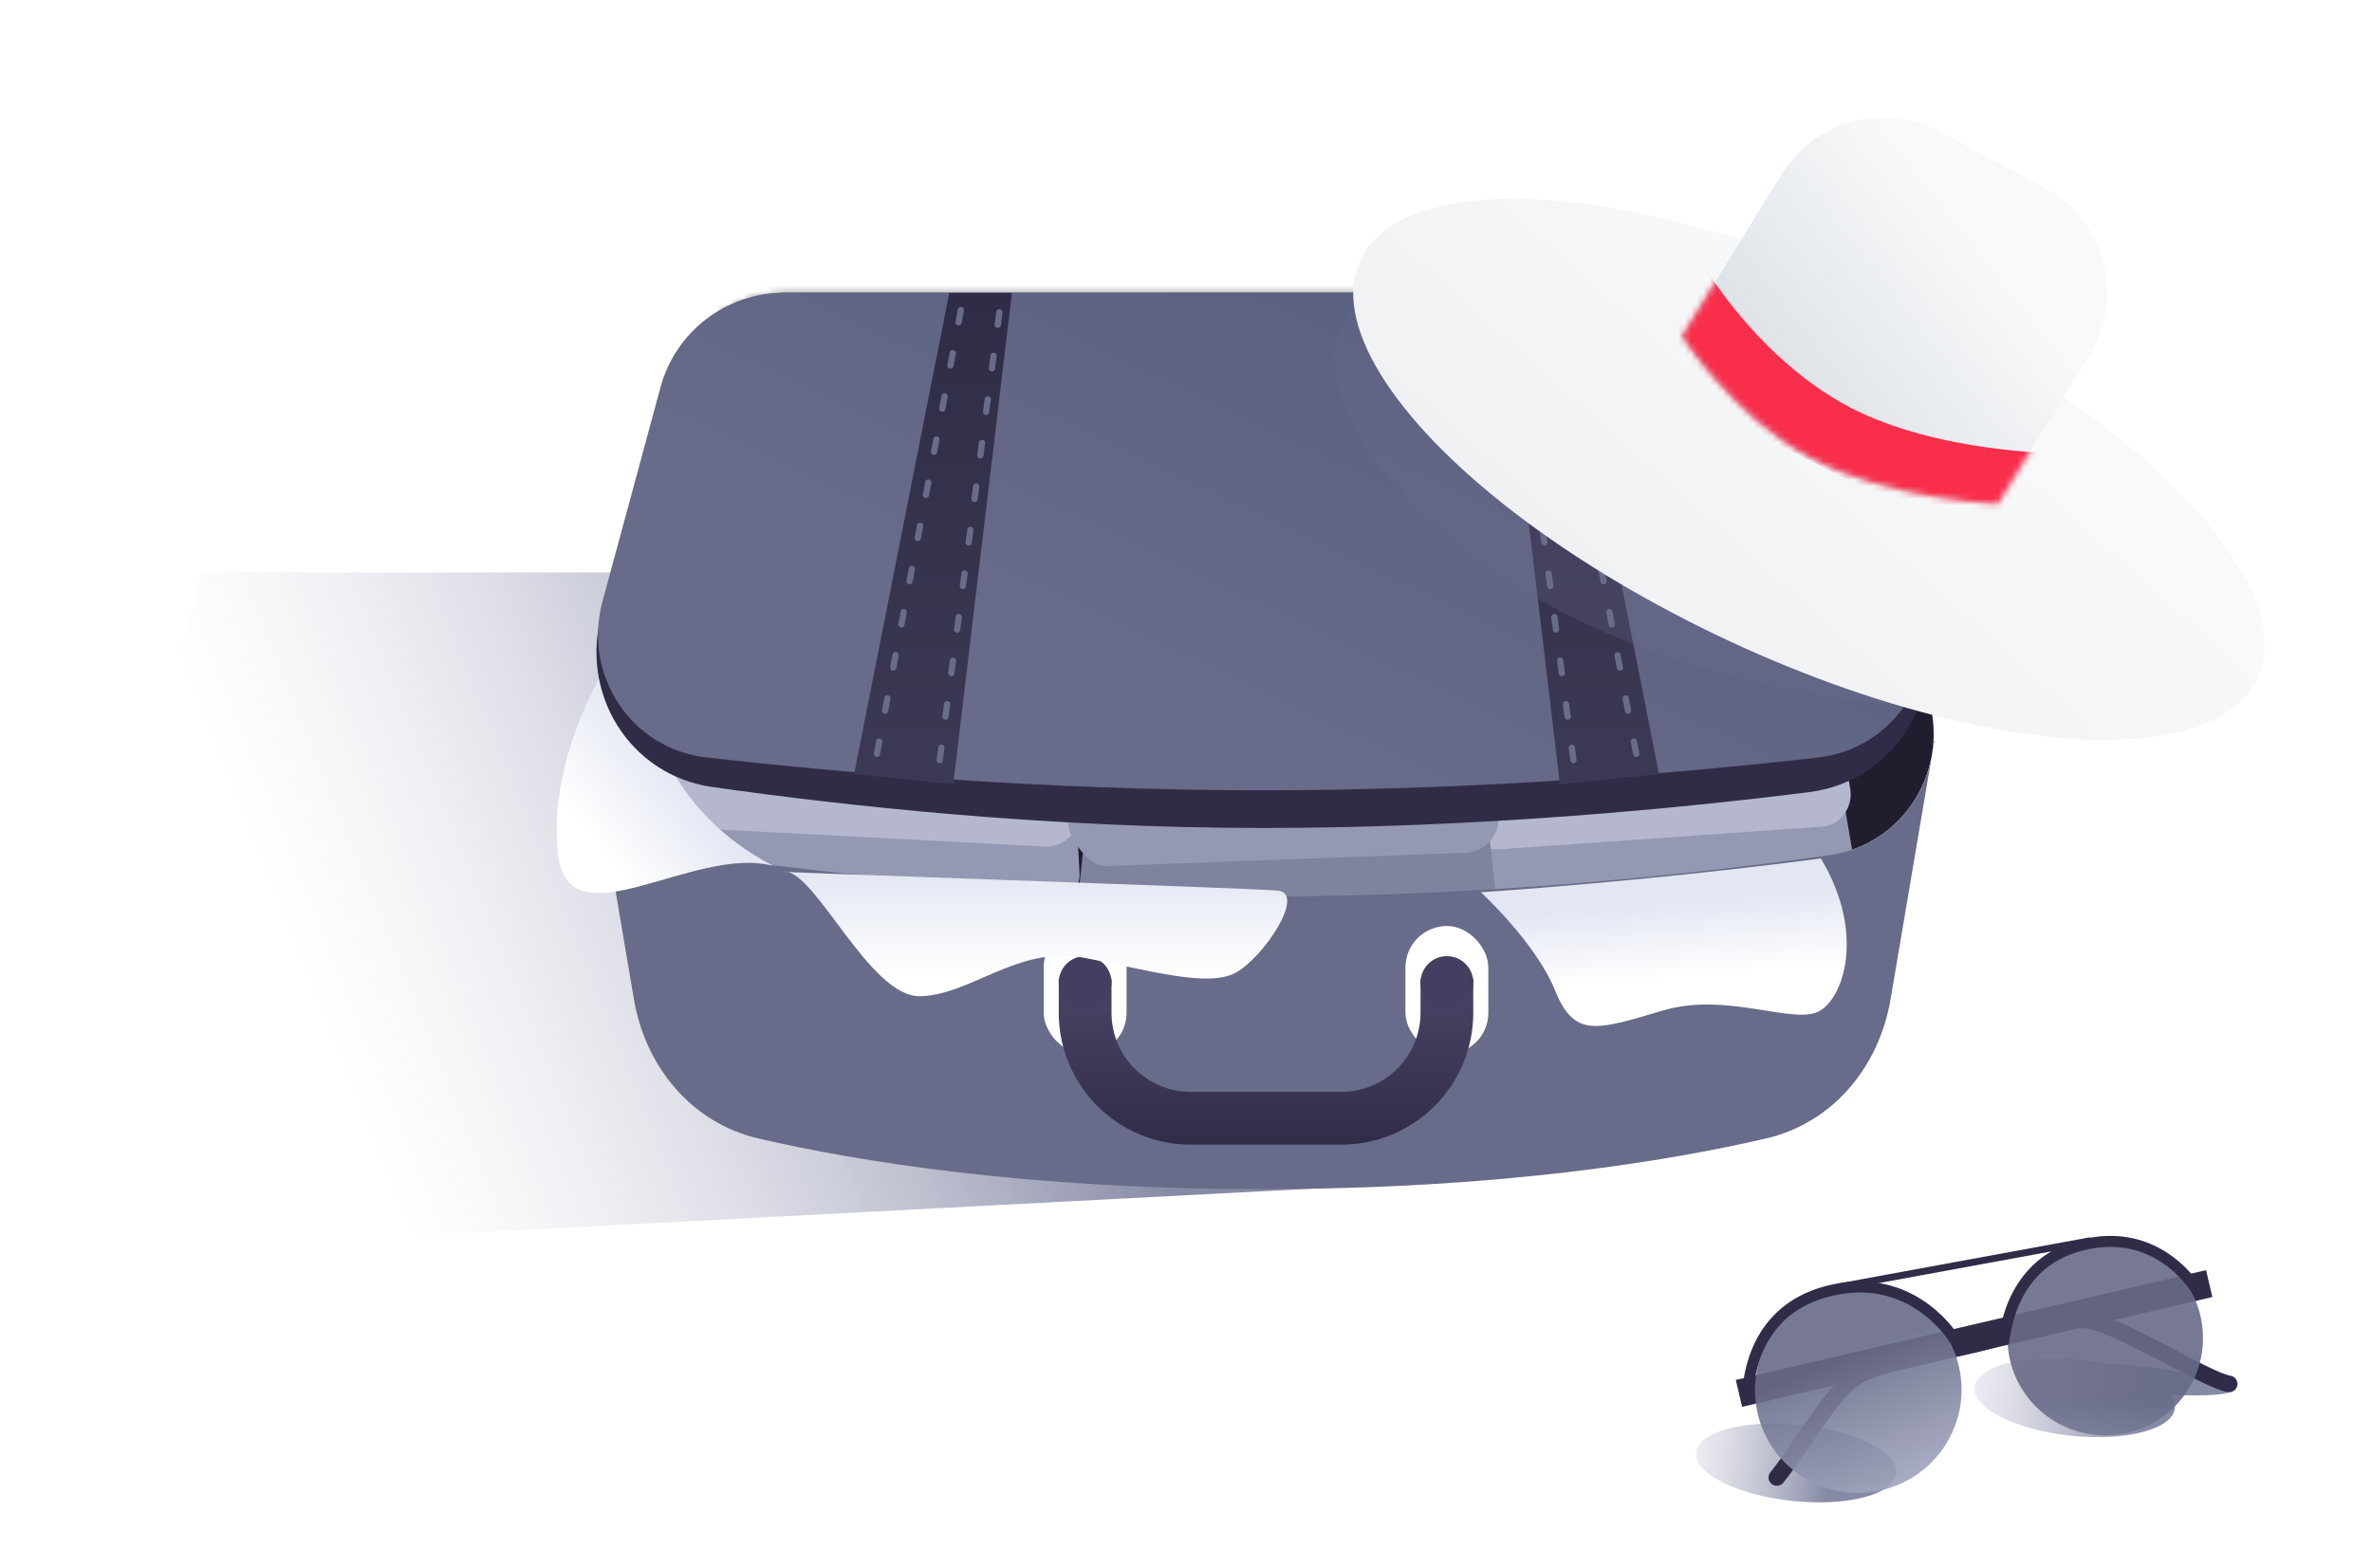 <svg width="378" height="250" viewBox="0 0 378 250" fill="none" xmlns="http://www.w3.org/2000/svg">
<path fill-rule="evenodd" clip-rule="evenodd" d="M157.719 92.051C157.342 91.543 156.746 91.244 156.113 91.244L32.186 91.244L1.896 200.304L225.537 188.605C227.13 188.522 227.989 186.697 227.038 185.416L157.719 92.051Z" fill="url(#paint0_linear_406_1442)" fill-opacity="0.5" style="mix-blend-mode:multiply"/>
<path fill-rule="evenodd" clip-rule="evenodd" d="M105.775 62.617C107.855 53.291 116.13 46.659 125.685 46.659H276.616C286.171 46.659 294.446 53.291 296.526 62.617L307.654 112.497C310.156 123.715 302.908 134.701 291.528 136.309C271.119 139.192 237.76 142.903 201.268 142.903C164.742 142.903 131.264 139.185 110.793 136.3C99.405 134.696 92.147 123.704 94.651 112.479L105.775 62.617Z" fill="#201E2E"/>
<mask id="mask0_406_1442" style="mask-type:alpha" maskUnits="userSpaceOnUse" x="94" y="46" width="215" height="97">
<path fill-rule="evenodd" clip-rule="evenodd" d="M105.775 62.617C107.855 53.291 116.13 46.659 125.685 46.659H276.616C286.171 46.659 294.446 53.291 296.526 62.617L307.654 112.497C310.156 123.715 302.908 134.701 291.528 136.309C271.119 139.192 237.76 142.903 201.268 142.903C164.742 142.903 131.264 139.185 110.793 136.3C99.405 134.696 92.147 123.704 94.651 112.479L105.775 62.617Z" fill="white"/>
</mask>
<g mask="url(#mask0_406_1442)">
<path fill-rule="evenodd" clip-rule="evenodd" d="M111.151 27.807H291.149L285.484 67.603C283.845 79.122 275.923 88.767 264.61 91.482C249.625 95.079 226.744 99.246 201.15 99.246C175.557 99.246 152.675 95.079 137.691 91.482C126.377 88.767 118.456 79.122 116.816 67.603L111.151 27.807Z" fill="#6D6D6D"/>
</g>
<path fill-rule="evenodd" clip-rule="evenodd" d="M117.62 91.12L164.829 93.594C167.489 93.734 169.561 95.523 169.738 97.836L172.04 139.206C172.132 141.829 170.024 144.212 167.344 144.53C167.064 144.563 166.784 144.572 166.506 144.558L110.625 141.629C107.969 141.49 105.736 139.218 105.638 136.555C105.628 136.276 105.642 136 105.681 135.728L112.295 94.826C112.712 92.544 114.96 90.981 117.62 91.12Z" fill="#9598B3"/>
<path fill-rule="evenodd" clip-rule="evenodd" d="M117.62 81.507L164.829 83.981C167.489 84.121 169.561 85.91 169.738 88.223L172.04 129.592C172.132 132.216 170.024 134.599 167.344 134.916C167.064 134.95 166.784 134.959 166.506 134.944L110.625 132.016C107.969 131.877 105.736 129.605 105.638 126.941C105.628 126.663 105.642 126.386 105.681 126.114L112.295 85.212C112.712 82.93 114.96 81.368 117.62 81.507Z" fill="#B5B7CE"/>
<path fill-rule="evenodd" clip-rule="evenodd" d="M116.941 69.454L165.508 72C168.244 72.143 170.382 73.936 170.571 76.249L173.11 117.631C173.216 120.256 171.051 122.636 168.286 122.949C167.997 122.982 167.708 122.991 167.421 122.976L109.71 119.951C106.967 119.807 104.664 117.532 104.566 114.868C104.556 114.59 104.571 114.313 104.611 114.042L111.461 73.152C111.891 70.871 114.205 69.311 116.941 69.454Z" fill="#C2C2C2"/>
<path fill-rule="evenodd" clip-rule="evenodd" d="M116.33 58.607L166.119 61.217C168.924 61.364 171.12 63.16 171.322 65.474L174.072 106.867C174.192 109.492 171.976 111.869 169.133 112.178C168.836 112.211 168.539 112.219 168.244 112.204L108.887 109.093C106.066 108.945 103.699 106.666 103.602 104.002C103.591 103.724 103.607 103.447 103.648 103.176L110.711 62.297C111.153 60.017 113.525 58.46 116.33 58.607Z" fill="#D8D8D8"/>
<path fill-rule="evenodd" clip-rule="evenodd" d="M244.496 116.529L285.57 113.657C287.884 113.495 289.881 115.038 290.3 117.315L297.052 158.136C297.433 160.731 295.886 163.335 293.608 163.953C293.37 164.017 293.129 164.058 292.887 164.075L244.268 167.475C241.957 167.637 239.766 165.633 239.375 162.999C239.334 162.723 239.315 162.447 239.317 162.173L240.322 120.81C240.42 118.497 242.182 116.691 244.496 116.529Z" fill="#9E9E9E"/>
<path fill-rule="evenodd" clip-rule="evenodd" d="M243.325 106.988L284.399 104.115C286.713 103.954 288.709 105.497 289.128 107.773L295.88 148.594C296.261 151.189 294.715 153.793 292.436 154.411C292.198 154.476 291.957 154.517 291.715 154.534L243.096 157.933C240.785 158.095 238.595 156.091 238.204 153.457C238.163 153.182 238.143 152.905 238.145 152.631L239.15 111.268C239.248 108.955 241.011 107.149 243.325 106.988Z" fill="#AFAFAF"/>
<path fill-rule="evenodd" clip-rule="evenodd" d="M241.27 95.102L283.525 92.147C285.905 91.98 287.959 93.519 288.389 95.795L295.346 136.602C295.741 139.196 294.144 141.804 291.791 142.427C291.545 142.492 291.296 142.533 291.047 142.551L240.836 146.062C238.45 146.229 236.198 144.229 235.807 141.595C235.766 141.32 235.747 141.043 235.75 140.769L236.961 99.391C237.07 97.078 238.889 95.268 241.27 95.102Z" fill="#9598B3"/>
<path fill-rule="evenodd" clip-rule="evenodd" d="M239.42 84.404L282.738 81.375C285.179 81.204 287.283 82.74 287.724 85.015L294.866 125.809C295.272 128.402 293.63 131.013 291.21 131.641C290.957 131.706 290.701 131.748 290.445 131.766L238.802 135.377C236.347 135.549 234.04 133.553 233.649 130.919C233.608 130.644 233.59 130.367 233.595 130.093L234.99 88.703C235.109 86.388 236.98 84.575 239.42 84.404Z" fill="#B5B7CE"/>
<path fill-rule="evenodd" clip-rule="evenodd" d="M181.974 106.723H229.249C231.912 106.723 234.075 108.402 234.372 110.702L238.837 151.894C239.065 154.509 237.085 157 234.426 157.457C234.148 157.505 233.869 157.529 233.591 157.529H177.632C174.973 157.529 172.624 155.377 172.387 152.722C172.362 152.445 172.362 152.168 172.386 151.894L176.851 110.702C177.148 108.402 179.311 106.723 181.974 106.723Z" fill="#9E9E9E"/>
<path fill-rule="evenodd" clip-rule="evenodd" d="M181.471 97.123H228.745C231.409 97.123 233.572 98.801 233.869 101.102L238.333 142.294C238.562 144.909 236.582 147.4 233.923 147.857C233.645 147.905 233.366 147.929 233.088 147.929H177.129C174.469 147.929 172.121 145.777 171.884 143.122C171.859 142.844 171.859 142.567 171.883 142.294L176.347 101.102C176.644 98.801 178.808 97.123 181.471 97.123Z" fill="#80839F"/>
<path fill-rule="evenodd" clip-rule="evenodd" d="M180.163 85.123H228.796C231.536 85.123 233.765 86.801 234.075 89.102L238.776 130.294C239.019 132.909 236.982 135.399 234.237 135.856C233.95 135.904 233.662 135.928 233.374 135.928L176.213 138.056C173.467 138.056 170.419 133.776 170.182 131.122C170.157 130.844 170.157 130.567 170.183 130.294L174.884 89.102C175.194 86.801 177.423 85.123 180.163 85.123Z" fill="#9598B3"/>
<path fill-rule="evenodd" clip-rule="evenodd" d="M178.985 74.322H228.842C231.651 74.322 233.938 76.001 234.26 78.301L239.174 119.493C239.431 122.108 237.342 124.599 234.519 125.056C234.224 125.104 233.928 125.128 233.633 125.128H174.194C171.369 125.128 168.887 122.976 168.65 120.321C168.625 120.044 168.626 119.767 168.653 119.493L173.566 78.301C173.888 76.001 176.176 74.322 178.985 74.322Z" fill="#D8D8D8"/>
<path fill-rule="evenodd" clip-rule="evenodd" d="M94.19 118.098H94.044L101.018 159.263C102.845 170.046 110.222 179.005 120.877 181.472C136.689 185.133 163.528 189.537 201.15 189.537C238.772 189.537 265.611 185.133 281.423 181.472C292.078 179.005 299.456 170.046 301.283 159.263L308.256 118.098L308.115 118.098C307.599 127.147 300.993 134.972 291.528 136.309C271.119 139.192 237.759 142.903 201.268 142.903C164.742 142.903 131.264 139.185 110.793 136.3C101.327 134.967 94.714 127.146 94.19 118.098Z" fill="#686B89"/>
<rect x="166.319" y="147.6" width="13.212" height="20.429" rx="6.606" fill="white"/>
<rect x="223.971" y="147.6" width="13.212" height="20.429" rx="6.606" fill="white"/>
<path fill-rule="evenodd" clip-rule="evenodd" d="M234.781 161.419V156.012H226.373V161.419C226.373 168.388 220.727 174.037 213.762 174.037H189.74C182.775 174.037 177.129 168.388 177.129 161.419V156.012H168.721V161.419C168.721 173.033 178.131 182.449 189.74 182.449H213.762C225.37 182.449 234.781 173.033 234.781 161.419Z" fill="url(#paint1_linear_406_1442)"/>
<ellipse cx="172.925" cy="156.613" rx="4.204" ry="4.206" fill="#443F60"/>
<ellipse cx="230.577" cy="156.613" rx="4.204" ry="4.206" fill="#443F60"/>
<path fill-rule="evenodd" clip-rule="evenodd" d="M96.046 107.206C96.046 107.206 87.386 121.057 88.895 135.939C90.404 150.821 110.405 134.666 123.189 137.995C106.586 129.33 104.213 115.265 104.213 115.265L96.046 107.206Z" fill="url(#paint2_linear_406_1442)"/>
<g filter="url(#filter0_d_406_1442)">
<path fill-rule="evenodd" clip-rule="evenodd" d="M239.99 135.222C239.99 135.222 248.746 143.251 251.855 150.965C254.965 158.678 258.807 157.046 269.141 154.034C279.475 151.021 290.209 156.618 294.166 154.034C298.122 151.449 301.023 141.171 294.166 129.835C265.41 133.609 239.99 135.222 239.99 135.222Z" fill="url(#paint3_linear_406_1442)"/>
</g>
<g filter="url(#filter1_d_406_1442)">
<path fill-rule="evenodd" clip-rule="evenodd" d="M129.068 132.94C134.006 132.94 142.618 152.94 150.613 152.796C158.608 152.651 166.294 144.694 176.591 146.638C186.888 148.582 196.41 151.476 200.892 149.057C205.374 146.638 212.15 136.398 207.643 135.965C203.136 135.531 124.129 132.94 129.068 132.94Z" fill="url(#paint4_linear_406_1442)"/>
</g>
<path fill-rule="evenodd" clip-rule="evenodd" d="M104.995 67.247C107.569 58.597 115.522 52.667 124.547 52.667H277.679C286.739 52.667 294.714 58.643 297.258 67.339L306.293 98.221C310.101 111.238 301.771 124.57 288.313 126.26C267.362 128.892 235.495 131.978 201.268 131.978C166.726 131.978 134.508 128.432 113.502 125.446C100.222 123.558 92.177 110.309 96.003 97.454L104.995 67.247Z" fill="#302C48"/>
<path fill-rule="evenodd" clip-rule="evenodd" d="M105.255 61.728C107.663 52.835 115.733 46.659 124.946 46.659H277.354C286.568 46.659 294.638 52.835 297.046 61.728L306.294 95.889C309.461 107.591 301.77 119.369 289.725 120.743C269.188 123.085 236.705 125.97 201.268 125.97C165.792 125.97 133.192 123.079 112.591 120.735C100.54 119.364 92.842 107.581 96.011 95.874L105.255 61.728Z" fill="url(#paint5_linear_406_1442)"/>
<path fill-rule="evenodd" clip-rule="evenodd" d="M151.268 46.71L136.116 123.389L151.906 124.985L161.259 46.71H151.268Z" fill="url(#paint6_linear_406_1442)"/>
<path d="M139.748 120.159L153.748 46.159" stroke="#686B89" stroke-linecap="round" stroke-linejoin="round" stroke-dasharray="2 5"/>
<path d="M149.748 121.159L159.748 46.159" stroke="#686B89" stroke-linecap="round" stroke-linejoin="round" stroke-dasharray="2 5"/>
<path fill-rule="evenodd" clip-rule="evenodd" d="M249.228 46.71L264.38 123.389L248.591 124.985L239.238 46.71H249.228Z" fill="url(#paint7_linear_406_1442)"/>
<path d="M260.748 120.159L246.748 46.159" stroke="#686B89" stroke-linecap="round" stroke-linejoin="round" stroke-dasharray="2 5"/>
<path d="M250.748 121.159L240.748 46.159" stroke="#686B89" stroke-linecap="round" stroke-linejoin="round" stroke-dasharray="2 5"/>
<g style="mix-blend-mode:multiply" opacity="0.256">
<path fill-rule="evenodd" clip-rule="evenodd" d="M222.919 47.404C197.194 46.936 218.842 104.076 302.678 112.467C320.189 107.178 298.488 80.619 298.488 80.619C298.488 80.619 248.644 47.872 222.919 47.404Z" fill="#686B89"/>
</g>
<ellipse cx="288.258" cy="74.808" rx="78.869" ry="30.171" transform="rotate(25 288.258 74.808)" fill="url(#paint8_linear_406_1442)"/>
<path fill-rule="evenodd" clip-rule="evenodd" d="M283.919 27.78C289.177 19.244 300.163 16.263 309.015 20.97L325.724 29.854C335.407 35.003 338.733 47.258 332.98 56.596L318.362 80.325C318.362 80.325 301.071 79.661 288.596 73.028C276.121 66.394 268.034 53.565 268.034 53.565L283.919 27.78Z" fill="url(#paint9_linear_406_1442)"/>
<mask id="mask1_406_1442" style="mask-type:alpha" maskUnits="userSpaceOnUse" x="268" y="18" width="68" height="63">
<path fill-rule="evenodd" clip-rule="evenodd" d="M283.919 27.78C289.177 19.244 300.163 16.263 309.015 20.97L325.724 29.854C335.407 35.003 338.733 47.258 332.98 56.596L318.362 80.325C318.362 80.325 301.071 79.661 288.596 73.028C276.121 66.394 268.034 53.565 268.034 53.565L283.919 27.78Z" fill="white"/>
</mask>
<g mask="url(#mask1_406_1442)">
<path fill-rule="evenodd" clip-rule="evenodd" d="M272.643 44.099C272.643 44.099 281.301 58.058 295.162 65.12C309.024 72.183 327.886 72.246 327.886 72.246L316.53 87.72L261.287 59.573L272.643 44.099Z" fill="#F92E4B"/>
</g>
<path fill-rule="evenodd" clip-rule="evenodd" d="M329.99 228.846C338.804 229.772 346.234 227.814 346.585 224.472C346.661 223.748 346.399 223.02 345.853 222.313C351.694 222.613 355.863 222.301 355.954 221.434C356.074 220.289 349.027 218.61 340.213 217.683C338.235 217.475 336.337 217.323 334.581 217.225C333.515 217.025 332.405 216.863 331.262 216.742C322.448 215.816 315.019 217.775 314.667 221.117C314.316 224.459 321.176 227.92 329.99 228.846Z" fill="url(#paint10_linear_406_1442)" fill-opacity="0.5" style="mix-blend-mode:multiply"/>
<ellipse cx="286.243" cy="233.191" rx="16.047" ry="6.085" transform="rotate(6 286.243 233.191)" fill="url(#paint11_linear_406_1442)" fill-opacity="0.5" style="mix-blend-mode:multiply"/>
<path d="M349.915 205.099L279.262 221.6" stroke="#302C48" stroke-width="4.4" stroke-linecap="square"/>
<path d="M312.525 214.583C319.224 213.27 327.556 209.789 332.645 210.446C337.734 211.103 351.755 220.097 355.239 220.586" stroke="#302C48" stroke-width="2.64" stroke-linecap="round" stroke-linejoin="round"/>
<path d="M283.154 235.505C287.441 230.194 291.587 222.172 295.908 219.404C300.228 216.636 316.75 214.513 319.733 212.649" stroke="#302C48" stroke-width="2.64" stroke-linecap="round" stroke-linejoin="round"/>
<path fill-rule="evenodd" clip-rule="evenodd" d="M310.056 212.515L320.241 210.149L322.175 213.789L309.647 216.407L310.056 212.515Z" fill="#302C48"/>
<ellipse opacity="0.9" cx="296.134" cy="221.552" rx="16.468" ry="16.404" transform="rotate(-21 296.134 221.552)" fill="url(#paint12_linear_406_1442)"/>
<ellipse opacity="0.9" rx="15.578" ry="15.518" transform="matrix(-1 0 0 1 335.491 213.276)" fill="url(#paint13_linear_406_1442)"/>
<path d="M293.123 205.112L333.171 197.758" stroke="#302C48" stroke-width="1.1"/>
<path d="M319.274 214.167C319.726 209.863 321.936 199.839 333.685 198.076C345.434 196.312 350.759 206.719 350.759 206.719" stroke="#302C48" stroke-width="1.76"/>
<path d="M278.51 221.965C278.812 217.648 280.738 207.557 293.086 205.432C305.434 203.306 311.49 213.546 311.49 213.546" stroke="#302C48" stroke-width="1.76"/>
<defs>
<filter id="filter0_d_406_1442" x="235.99" y="129.835" width="62.301" height="33.705" filterUnits="userSpaceOnUse" color-interpolation-filters="sRGB">
<feFlood flood-opacity="0" result="BackgroundImageFix"/>
<feColorMatrix in="SourceAlpha" type="matrix" values="0 0 0 0 0 0 0 0 0 0 0 0 0 0 0 0 0 0 127 0" result="hardAlpha"/>
<feOffset dx="-4" dy="7"/>
<feColorMatrix type="matrix" values="0 0 0 0 0.408 0 0 0 0 0.421 0 0 0 0 0.538 0 0 0 0.25 0"/>
<feBlend mode="normal" in2="BackgroundImageFix" result="effect1_dropShadow_406_1442"/>
<feBlend mode="normal" in="SourceGraphic" in2="effect1_dropShadow_406_1442" result="shape"/>
</filter>
<filter id="filter1_d_406_1442" x="124.845" y="132.94" width="84.282" height="25.857" filterUnits="userSpaceOnUse" color-interpolation-filters="sRGB">
<feFlood flood-opacity="0" result="BackgroundImageFix"/>
<feColorMatrix in="SourceAlpha" type="matrix" values="0 0 0 0 0 0 0 0 0 0 0 0 0 0 0 0 0 0 127 0" result="hardAlpha"/>
<feOffset dx="-4" dy="6"/>
<feColorMatrix type="matrix" values="0 0 0 0 0.408 0 0 0 0 0.421 0 0 0 0 0.538 0 0 0 0.25 0"/>
<feBlend mode="normal" in2="BackgroundImageFix" result="effect1_dropShadow_406_1442"/>
<feBlend mode="normal" in="SourceGraphic" in2="effect1_dropShadow_406_1442" result="shape"/>
</filter>
<linearGradient id="paint0_linear_406_1442" x1="40.257" y1="133.257" x2="147.135" y2="90.24" gradientUnits="userSpaceOnUse">
<stop stop-color="#AAABC9" stop-opacity="0.01"/>
<stop offset="1" stop-color="#0E154B"/>
</linearGradient>
<linearGradient id="paint1_linear_406_1442" x1="154.001" y1="134.9" x2="154.001" y2="182.449" gradientUnits="userSpaceOnUse">
<stop stop-color="#5E587E"/>
<stop offset="1" stop-color="#302C48"/>
</linearGradient>
<linearGradient id="paint2_linear_406_1442" x1="104.469" y1="117.725" x2="90.422" y2="128.809" gradientUnits="userSpaceOnUse">
<stop stop-color="#E3E7F3"/>
<stop offset="1" stop-color="white"/>
</linearGradient>
<linearGradient id="paint3_linear_406_1442" x1="262.094" y1="137.318" x2="263.101" y2="149.529" gradientUnits="userSpaceOnUse">
<stop stop-color="#E3E7F3"/>
<stop offset="1" stop-color="white"/>
</linearGradient>
<linearGradient id="paint4_linear_406_1442" x1="125.952" y1="132.94" x2="125.952" y2="149.644" gradientUnits="userSpaceOnUse">
<stop stop-color="#E3E7F3"/>
<stop offset="1" stop-color="white"/>
</linearGradient>
<linearGradient id="paint5_linear_406_1442" x1="235.951" y1="53.857" x2="203.76" y2="121.45" gradientUnits="userSpaceOnUse">
<stop stop-color="#5C6080"/>
<stop offset="1" stop-color="#686B89"/>
</linearGradient>
<linearGradient id="paint6_linear_406_1442" x1="161.259" y1="124.985" x2="161.259" y2="46.71" gradientUnits="userSpaceOnUse">
<stop stop-color="#3B3955"/>
<stop offset="1" stop-color="#302C48"/>
</linearGradient>
<linearGradient id="paint7_linear_406_1442" x1="239.238" y1="124.985" x2="239.238" y2="46.71" gradientUnits="userSpaceOnUse">
<stop stop-color="#3B3955"/>
<stop offset="1" stop-color="#302C48"/>
</linearGradient>
<linearGradient id="paint8_linear_406_1442" x1="292.485" y1="48.601" x2="274.604" y2="108.509" gradientUnits="userSpaceOnUse">
<stop stop-color="#F8F9FA"/>
<stop offset="1" stop-color="#EFF1F3"/>
</linearGradient>
<linearGradient id="paint9_linear_406_1442" x1="306.507" y1="27.382" x2="275.491" y2="51.879" gradientUnits="userSpaceOnUse">
<stop stop-color="#F8F9FA"/>
<stop offset="1" stop-color="#DDE2E7"/>
</linearGradient>
<linearGradient id="paint10_linear_406_1442" x1="303.061" y1="225.626" x2="341.33" y2="229.649" gradientUnits="userSpaceOnUse">
<stop stop-color="#AAABC9" stop-opacity="0.01"/>
<stop offset="1" stop-color="#0E154B"/>
</linearGradient>
<linearGradient id="paint11_linear_406_1442" x1="261.55" y1="238.889" x2="291.602" y2="238.889" gradientUnits="userSpaceOnUse">
<stop stop-color="#AAABC9" stop-opacity="0.01"/>
<stop offset="1" stop-color="#0E154B"/>
</linearGradient>
<linearGradient id="paint12_linear_406_1442" x1="307.206" y1="237.957" x2="307.206" y2="215.896" gradientUnits="userSpaceOnUse">
<stop stop-color="#A1A5BE"/>
<stop offset="1" stop-color="#686B89"/>
</linearGradient>
<linearGradient id="paint13_linear_406_1442" x1="26.052" y1="31.036" x2="26.052" y2="10.168" gradientUnits="userSpaceOnUse">
<stop stop-color="#A1A5BE"/>
<stop offset="1" stop-color="#686B89"/>
</linearGradient>
</defs>
</svg>
